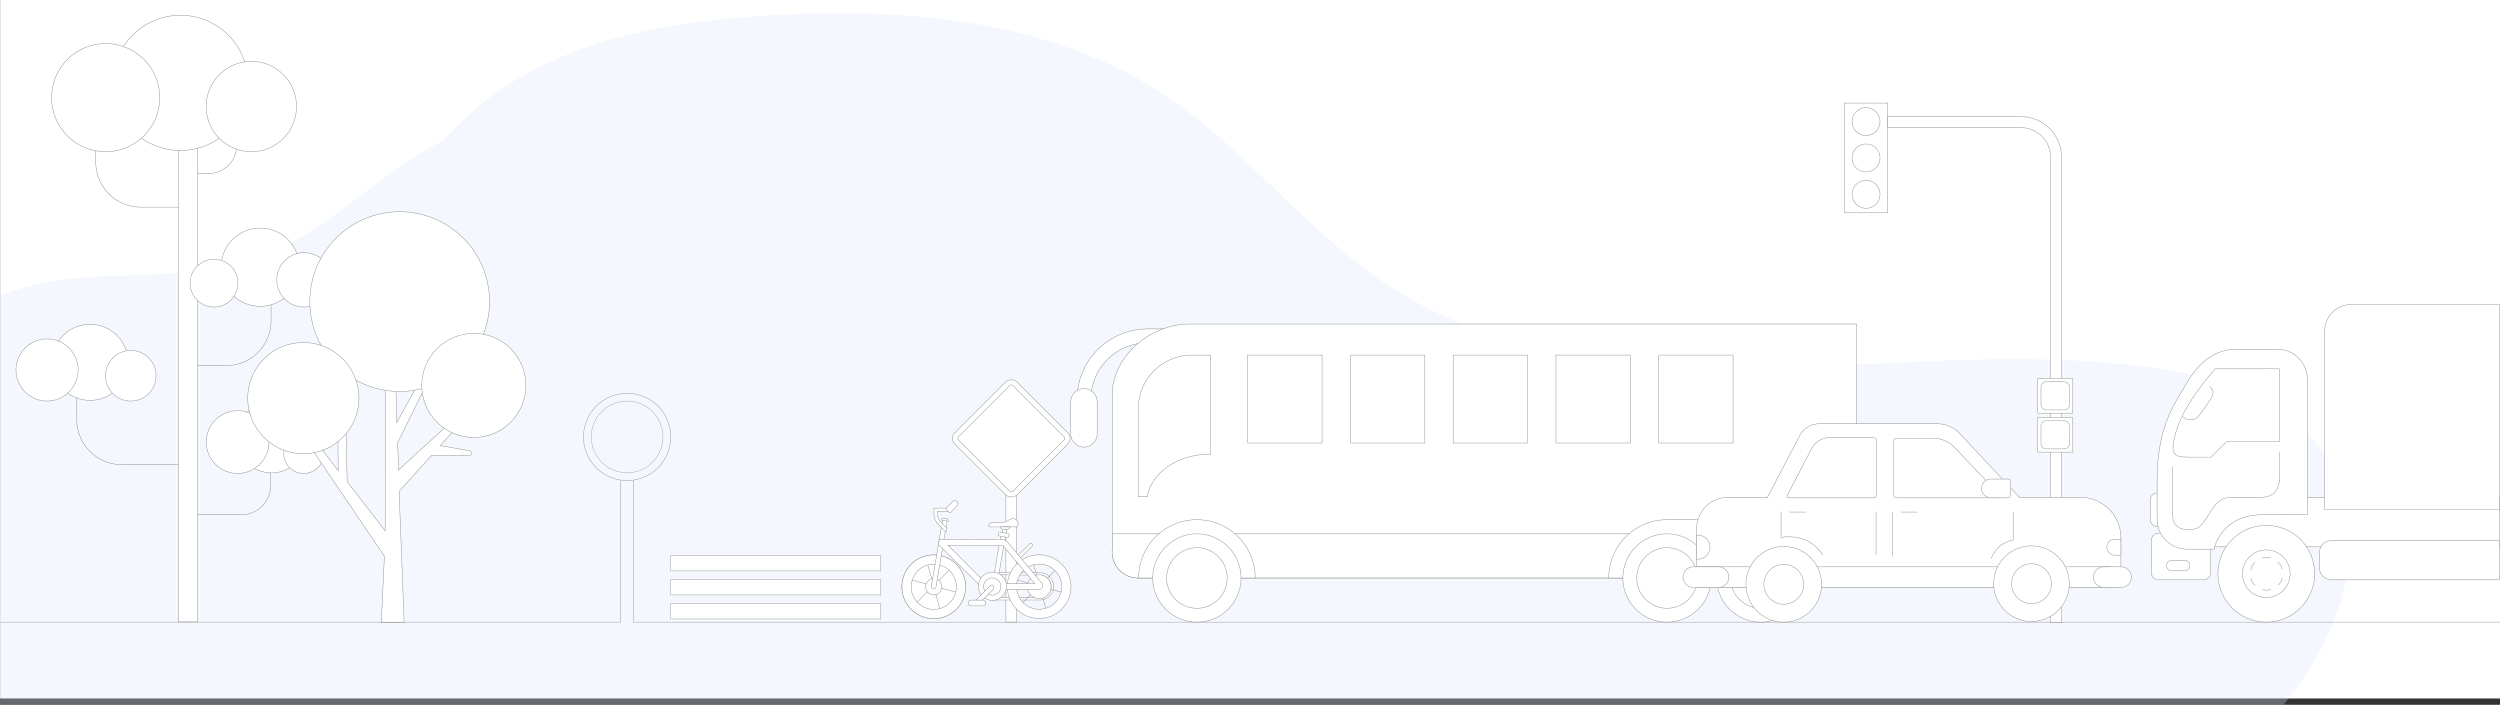 <svg xmlns="http://www.w3.org/2000/svg" width="1366.071" height="385.109" viewBox="0 0 1366.071 385.109">
  <rect x="0" y="0" width="1366.071" height="385.109" fill="#333333" stroke="none"/>
  <defs>
    <style>
      .cls-1, .cls-4, .cls-5 {
        fill: #fff;
      }

      .cls-2 {
        opacity: 0.3;
      }

      .cls-3 {
        fill: #dbe8fb;
      }

      .cls-4, .cls-5, .cls-6, .cls-7, .cls-8, .cls-9 {
        stroke: #888;
        stroke-miterlimit: 10;
      }

      .cls-4 {
        stroke-width: 0.216px;
      }

      .cls-5, .cls-6 {
        stroke-width: 0.242px;
      }

      .cls-6, .cls-7, .cls-8, .cls-9 {
        fill: none;
      }

      .cls-7 {
        stroke-width: 0.222px;
      }

      .cls-8 {
        stroke-width: 0.183px;
      }

      .cls-9 {
        stroke-width: 0.241px;
      }
    </style>
  </defs>
  <g id="Camada_5" data-name="Camada 5" transform="translate(0.071 -131.787)">
    <rect id="Retângulo_36" data-name="Retângulo 36" class="cls-1" width="1366" height="381.67" transform="translate(0 131.787)"/>
    <g id="Grupo_165" data-name="Grupo 165" class="cls-2">
      <path id="Caminho_469" data-name="Caminho 469" class="cls-3" d="M1273.709,385.325q-13.3-23.25-42.35-37.05-23.55-11.19-56.75-15.85-42.96-6-105.6-3.85-12.96.4-53,2.35-33.1,1.65-53.05,2-60.66,1.2-106.3-7.45-56.7-10.74-97.7-37.55a286.564,286.564,0,0,1-32.1-24.75q-10.2-8.895-29.9-27.8-19.605-18.84-29.85-27.8a287.346,287.346,0,0,0-32.15-24.75q-42.81-27.945-101.9-38-48.45-8.25-110.7-4.75-37.005,2.16-64.1,7.45-34.26,6.66-60.9,19.55a168.808,168.808,0,0,0-52,37.9q-1.635,1.785-3.2,3.55a148.648,148.648,0,0,0-14.95,8.4q-8.85,5.61-21.25,14.85-13.8,10.5-20.75,15.6-25.2,18.45-44.5,25.3-15,5.4-35.1,7.5-10.755,1.11-36.35,2.05-23.46.855-36.15,2.55a136.213,136.213,0,0,0-33.18,8.5V516.9h1247.68q3.48-4.185,6.75-8.57,21.45-28.8,27.75-60.45Q1289.249,412.235,1273.709,385.325Z"/>
    </g>
    <rect id="Retângulo_37" data-name="Retângulo 37" class="cls-4" width="114.743" height="8.39" transform="translate(366.426 435.343)"/>
    <rect id="Retângulo_38" data-name="Retângulo 38" class="cls-4" width="114.743" height="8.39" transform="translate(366.426 448.475)"/>
    <rect id="Retângulo_39" data-name="Retângulo 39" class="cls-4" width="114.743" height="8.39" transform="translate(366.426 461.607)"/>
    <g id="Grupo_170" data-name="Grupo 170">
      <rect id="Retângulo_40" data-name="Retângulo 40" class="cls-5" width="23.662" height="59.956" transform="translate(1007.757 188.116)"/>
      <g id="Grupo_166" data-name="Grupo 166">
        <circle id="Elipse_7" data-name="Elipse 7" class="cls-5" cx="7.655" cy="7.655" r="7.655" transform="translate(1011.933 190.569)"/>
        <circle id="Elipse_8" data-name="Elipse 8" class="cls-5" cx="7.655" cy="7.655" r="7.655" transform="translate(1011.933 210.438)"/>
        <circle id="Elipse_9" data-name="Elipse 9" class="cls-5" cx="7.655" cy="7.655" r="7.655" transform="translate(1011.933 230.308)"/>
      </g>
      <g id="Grupo_169" data-name="Grupo 169">
        <path id="Caminho_470" data-name="Caminho 470" class="cls-5" d="M1126.394,472.024h-6V217.629a16.116,16.116,0,0,0-16.1-16.1H1031.42v-6H1104.3a22.123,22.123,0,0,1,22.1,22.1Z"/>
        <g id="Grupo_167" data-name="Grupo 167">
          <rect id="Retângulo_41" data-name="Retângulo 41" class="cls-5" width="19.18" height="18.905" transform="translate(1113.392 338.644)"/>
          <rect id="Retângulo_42" data-name="Retângulo 42" class="cls-5" width="15.61" height="15.386" rx="2.864" transform="translate(1115.177 340.403)"/>
        </g>
        <g id="Grupo_168" data-name="Grupo 168">
          <rect id="Retângulo_43" data-name="Retângulo 43" class="cls-5" width="19.18" height="18.905" transform="translate(1113.392 359.922)"/>
          <rect id="Retângulo_44" data-name="Retângulo 44" class="cls-5" width="15.61" height="15.386" rx="2.864" transform="translate(1115.177 361.681)"/>
        </g>
      </g>
    </g>
    <g id="Grupo_193" data-name="Grupo 193">
      <g id="Grupo_171" data-name="Grupo 171">
        <path id="Caminho_471" data-name="Caminho 471" class="cls-6" d="M147.8,386.42v10.739a15.939,15.939,0,0,1-15.924,15.924H102.622"/>
      </g>
      <g id="Grupo_172" data-name="Grupo 172">
        <path id="Caminho_472" data-name="Caminho 472" class="cls-6" d="M129.286,195.493v15.756A15.367,15.367,0,0,1,113.934,226.6H102.622"/>
      </g>
      <g id="Grupo_173" data-name="Grupo 173">
        <path id="Caminho_473" data-name="Caminho 473" class="cls-6" d="M102.622,385.68H66.459A24.59,24.59,0,0,1,41.9,361.118V333.841"/>
      </g>
      <g id="Grupo_174" data-name="Grupo 174">
        <path id="Caminho_474" data-name="Caminho 474" class="cls-6" d="M148.046,289.4v17.651a24.6,24.6,0,0,1-24.565,24.566h-19.87"/>
      </g>
      <g id="Grupo_175" data-name="Grupo 175">
        <path id="Caminho_475" data-name="Caminho 475" class="cls-6" d="M102.622,244.968h-25.8A24.588,24.588,0,0,1,52.265,220.4V199.052"/>
      </g>
      <g id="Grupo_176" data-name="Grupo 176">
        <path id="Caminho_476" data-name="Caminho 476" class="cls-5" d="M107.807,471.59H97.44V174.612h52.582v10.37H107.807Z"/>
      </g>
      <g id="Grupo_180" data-name="Grupo 180">
        <g id="Grupo_177" data-name="Grupo 177">
          <path id="Caminho_477" data-name="Caminho 477" class="cls-5" d="M135.481,177.078a36.943,36.943,0,1,1-36.942-36.941A36.943,36.943,0,0,1,135.481,177.078Z"/>
        </g>
        <g id="Grupo_178" data-name="Grupo 178">
          <path id="Caminho_478" data-name="Caminho 478" class="cls-5" d="M87.2,185.141a29.541,29.541,0,1,1-29.54-29.54A29.541,29.541,0,0,1,87.2,185.141Z"/>
        </g>
        <g id="Grupo_179" data-name="Grupo 179">
          <path id="Caminho_479" data-name="Caminho 479" class="cls-5" d="M161.962,190a24.683,24.683,0,1,1-24.683-24.679A24.684,24.684,0,0,1,161.962,190Z"/>
        </g>
      </g>
      <g id="Grupo_184" data-name="Grupo 184">
        <g id="Grupo_181" data-name="Grupo 181">
          <path id="Caminho_480" data-name="Caminho 480" class="cls-5" d="M163.5,277.788A21.378,21.378,0,1,1,142.12,256.41,21.382,21.382,0,0,1,163.5,277.788Z"/>
        </g>
        <g id="Grupo_182" data-name="Grupo 182">
          <path id="Caminho_481" data-name="Caminho 481" class="cls-5" d="M129.929,286.509a13.064,13.064,0,1,1-13.064-13.063A13.06,13.06,0,0,1,129.929,286.509Z"/>
        </g>
        <g id="Grupo_183" data-name="Grupo 183">
          <path id="Caminho_482" data-name="Caminho 482" class="cls-5" d="M180.9,284.722a14.851,14.851,0,1,1-14.852-14.85A14.849,14.849,0,0,1,180.9,284.722Z"/>
        </g>
      </g>
      <g id="Grupo_188" data-name="Grupo 188">
        <g id="Grupo_185" data-name="Grupo 185">
          <path id="Caminho_483" data-name="Caminho 483" class="cls-5" d="M69.92,329.775a20.783,20.783,0,1,1-20.785-20.783A20.784,20.784,0,0,1,69.92,329.775Z"/>
        </g>
        <g id="Grupo_186" data-name="Grupo 186">
          <path id="Caminho_484" data-name="Caminho 484" class="cls-5" d="M42.617,333.96a16.973,16.973,0,1,1-16.973-16.972A16.97,16.97,0,0,1,42.617,333.96Z"/>
        </g>
        <g id="Grupo_187" data-name="Grupo 187">
          <path id="Caminho_485" data-name="Caminho 485" class="cls-5" d="M85.208,337.123A13.812,13.812,0,1,1,71.4,323.311,13.808,13.808,0,0,1,85.208,337.123Z"/>
        </g>
      </g>
      <g id="Grupo_192" data-name="Grupo 192">
        <g id="Grupo_189" data-name="Grupo 189">
          <path id="Caminho_486" data-name="Caminho 486" class="cls-5" d="M167.578,370.941A19.242,19.242,0,1,1,148.336,351.7,19.241,19.241,0,0,1,167.578,370.941Z"/>
        </g>
        <g id="Grupo_190" data-name="Grupo 190">
          <path id="Caminho_487" data-name="Caminho 487" class="cls-5" d="M146.915,373.348a17.131,17.131,0,1,1-17.133-17.131A17.132,17.132,0,0,1,146.915,373.348Z"/>
        </g>
        <g id="Grupo_191" data-name="Grupo 191">
          <path id="Caminho_488" data-name="Caminho 488" class="cls-5" d="M176.826,379.573a10.91,10.91,0,1,1-10.908-10.911A10.905,10.905,0,0,1,176.826,379.573Z"/>
        </g>
      </g>
    </g>
    <g id="Grupo_197" data-name="Grupo 197">
      <path id="Caminho_489" data-name="Caminho 489" class="cls-5" d="M269.543,341.129,217.672,388.6l-.442-14.946,20.349-41.3s-3.434-1.35-3.65-.973l-17.145,31.274c-2.026-68.376-1.6-66.062-2.26-66.062-.69,0-.392-1.016-1.191,25.906l-11.268-9.875a.818.818,0,0,0-1.184,1.117l9.813,15.64-.3,92.482L189.643,395l-.784-34.125c-.112-1.931-4.18-1.708-4.3.227l.146,27.847-24.58-32.181c-.607-.783-3.59.013-3.048.838l52.907,78.085-1.695,36.244h12.477l-2.743-71.649,17.739-19.708,20.408.127a1.332,1.332,0,0,0,.237-2.643l-15.9-2.76,29.948-33.269A.643.643,0,0,0,269.543,341.129Z"/>
      <g id="Grupo_194" data-name="Grupo 194">
        <circle id="Elipse_10" data-name="Elipse 10" class="cls-5" cx="49.103" cy="49.103" r="49.103" transform="translate(169.22 247.48)"/>
      </g>
      <g id="Grupo_195" data-name="Grupo 195">
        <path id="Caminho_490" data-name="Caminho 490" class="cls-5" d="M196.064,349.347a30.379,30.379,0,1,1-30.379-30.377A30.381,30.381,0,0,1,196.064,349.347Z"/>
      </g>
      <g id="Grupo_196" data-name="Grupo 196">
        <circle id="Elipse_11" data-name="Elipse 11" class="cls-5" cx="28.448" cy="28.448" r="28.448" transform="translate(230.397 313.952)"/>
      </g>
    </g>
    <g id="Grupo_198" data-name="Grupo 198">
      <rect id="Retângulo_45" data-name="Retângulo 45" class="cls-5" width="5.885" height="105.726" transform="translate(549.592 366.009)"/>
      <path id="Caminho_491" data-name="Caminho 491" class="cls-7" d="M346.052,394.1v77.637H1366"/>
      <path id="Caminho_492" data-name="Caminho 492" class="cls-7" d="M339.154,394.1v77.637H0"/>
      <path id="Caminho_493" data-name="Caminho 493" class="cls-7" d="M366.426,370.526A23.823,23.823,0,1,1,342.6,346.711,23.818,23.818,0,0,1,366.426,370.526Z"/>
      <path id="Caminho_494" data-name="Caminho 494" class="cls-8" d="M362.179,370.527a19.576,19.576,0,1,1-19.576-19.57A19.571,19.571,0,0,1,362.179,370.527Z"/>
      <rect id="Retângulo_46" data-name="Retângulo 46" class="cls-5" width="48.003" height="48.003" rx="4.402" transform="translate(518.592 371.34) rotate(-45)"/>
      <rect id="Retângulo_47" data-name="Retângulo 47" class="cls-9" width="42.053" height="42.053" rx="1.064" transform="translate(522.799 371.34) rotate(-45)"/>
    </g>
    <g id="Grupo_201" data-name="Grupo 201">
      <path id="Caminho_495" data-name="Caminho 495" class="cls-5" d="M1365.71,403.71V430.6H1194.42c-3.88,0-7.02-2.64-7.02-5.9V409.61c0-3.26,3.14-5.9,7.02-5.9Z"/>
      <path id="Caminho_496" data-name="Caminho 496" class="cls-5" d="M1175.549,444.571a3.926,3.926,0,0,0,3.757,4.076h24.756a3.926,3.926,0,0,0,3.756-4.076V427.165a3.924,3.924,0,0,0-3.756-4.075h-24.756a3.925,3.925,0,0,0-3.757,4.075Z"/>
      <path id="Caminho_497" data-name="Caminho 497" class="cls-5" d="M1174.875,415.672a3.758,3.758,0,0,0,3.756,3.758h0a3.759,3.759,0,0,0,3.757-3.758V404.981a3.758,3.758,0,0,0-3.757-3.757h0a3.757,3.757,0,0,0-3.756,3.757Z"/>
      <g id="Grupo_199" data-name="Grupo 199">
        <path id="Caminho_498" data-name="Caminho 498" class="cls-5" d="M1193.079,344.006c4.511-7.843,12.716-21.384,28.9-21.384h22.341a16.385,16.385,0,0,1,16.384,16.384v74.055c-1.965-.079-13.863-.517-26.008.012-21.407.931-24.852,18.494-24.852,18.494l.062.288h-14.889a16.384,16.384,0,0,1-16.383-16.383v-20.6C1178.631,365.392,1187.879,353.054,1193.079,344.006Z"/>
        <line id="Linha_3" data-name="Linha 3" class="cls-6" x1="15.315" transform="translate(1224.289 382.441)"/>
        <path id="Caminho_499" data-name="Caminho 499" class="cls-5" d="M1245.386,333.315V373.2h-28.9l-8.381,8.38h-8.958c-10.4,0-14.441.713-10.113-14.161,4.623-15.894,21.384-34.1,21.384-34.1Z"/>
        <path id="Caminho_500" data-name="Caminho 500" class="cls-5" d="M1245.674,378.538v12.573c0,5.49-1.158,12.426-10.4,12.426h-12.138c-6.068,0-9.826-.869-15.314,7.8s-6.069,9.826-12.716,9.826c-9.825,0-7.946-10.693-7.946-10.693V386.622"/>
        <path id="Caminho_501" data-name="Caminho 501" class="cls-5" d="M1207.149,343.052s3.558,1.533,1.245,5.868a87.354,87.354,0,0,1-7.512,10.691s-3.757,3.758-8.381-.288"/>
      </g>
      <path id="Caminho_502" data-name="Caminho 502" class="cls-5" d="M1365.71,427.23v21.39H1273.9a6.555,6.555,0,0,1-6.55-6.56v-8.28a6.565,6.565,0,0,1,6.55-6.55Z"/>
      <g id="Grupo_200" data-name="Grupo 200">
        <circle id="Elipse_12" data-name="Elipse 12" class="cls-5" cx="26.441" cy="26.441" r="26.441" transform="translate(1211.863 418.853)"/>
        <path id="Caminho_503" data-name="Caminho 503" class="cls-5" d="M1225.3,445.294a13,13,0,1,0,13-13.006A13,13,0,0,0,1225.3,445.294Z"/>
        <path id="Caminho_504" data-name="Caminho 504" class="cls-5" d="M1240.615,436.767a5.269,5.269,0,0,0-4.622.147"/>
        <path id="Caminho_505" data-name="Caminho 505" class="cls-5" d="M1246.916,442.908a5.275,5.275,0,0,0-2.44-3.931"/>
        <path id="Caminho_506" data-name="Caminho 506" class="cls-5" d="M1244.748,451.433a5.272,5.272,0,0,0,2.186-4.078"/>
        <path id="Caminho_507" data-name="Caminho 507" class="cls-5" d="M1236.281,453.817a5.27,5.27,0,0,0,4.624-.145"/>
        <path id="Caminho_508" data-name="Caminho 508" class="cls-5" d="M1229.982,447.678a5.274,5.274,0,0,0,2.438,3.933"/>
        <path id="Caminho_509" data-name="Caminho 509" class="cls-5" d="M1232.15,439.153a5.275,5.275,0,0,0-2.186,4.078"/>
      </g>
      <path id="Caminho_510" data-name="Caminho 510" class="cls-5" d="M1183.833,440.815a2.89,2.89,0,0,0,2.889,2.889h6.936a2.889,2.889,0,0,0,2.889-2.889h0a2.889,2.889,0,0,0-2.889-2.891h-6.936a2.89,2.89,0,0,0-2.889,2.891Z"/>
      <path id="Caminho_511" data-name="Caminho 511" class="cls-5" d="M1365.71,298.16V410.28h-95.47V312.66a14.5,14.5,0,0,1,14.5-14.5Z"/>
    </g>
    <g id="Grupo_206" data-name="Grupo 206">
      <path id="Caminho_512" data-name="Caminho 512" class="cls-5" d="M596.021,350.087h-7.572a38.617,38.617,0,0,1,38.572-38.575h19.658v7.574H627.021A31.035,31.035,0,0,0,596.021,350.087Z"/>
      <path id="Caminho_513" data-name="Caminho 513" class="cls-5" d="M1014.442,308.846V431.773A15.827,15.827,0,0,1,998.6,447.61H621.879a14.235,14.235,0,0,1-14.162-15.748V344.843c2.171-20.453,21.89-36,42.445-36Z"/>
      <path id="Caminho_514" data-name="Caminho 514" class="cls-5" d="M1014.442,423.491v8.282A15.827,15.827,0,0,1,998.6,447.61H621.879a14.235,14.235,0,0,1-14.162-15.748v-8.371Z"/>
      <path id="Caminho_515" data-name="Caminho 515" class="cls-5" d="M622.1,447.618a31.849,31.849,0,1,1,63.7,0Z"/>
      <path id="Caminho_516" data-name="Caminho 516" class="cls-5" d="M993.6,447.618a31.85,31.85,0,0,0-31.852-31.849H910.839a31.849,31.849,0,0,0-31.85,31.849Z"/>
      <path id="Caminho_517" data-name="Caminho 517" class="cls-5" d="M661.317,364.46c.023,5.579.068,10.974.158,15.6-21.868-.329-33.678,14.007-34.551,23.055h-5.045V355.23a28.681,28.681,0,0,1,.465-5.148,29.394,29.394,0,0,1,28.949-24.267h10.182s-.125,11.054-.158,24.267C661.3,354.742,661.3,359.663,661.317,364.46Z"/>
      <g id="Grupo_202" data-name="Grupo 202">
        <rect id="Retângulo_48" data-name="Retângulo 48" class="cls-5" width="40.65" height="48.046" transform="translate(681.694 325.815)"/>
        <rect id="Retângulo_49" data-name="Retângulo 49" class="cls-5" width="40.652" height="48.046" transform="translate(737.845 325.815)"/>
        <rect id="Retângulo_50" data-name="Retângulo 50" class="cls-5" width="40.651" height="48.046" transform="translate(793.995 325.815)"/>
        <rect id="Retângulo_51" data-name="Retângulo 51" class="cls-5" width="40.652" height="48.046" transform="translate(850.144 325.815)"/>
        <rect id="Retângulo_52" data-name="Retângulo 52" class="cls-5" width="40.652" height="48.046" transform="translate(906.295 325.815)"/>
      </g>
      <g id="Grupo_203" data-name="Grupo 203">
        <path id="Caminho_518" data-name="Caminho 518" class="cls-5" d="M653.952,467.947a20.332,20.332,0,1,1,20.332-20.329A20.354,20.354,0,0,1,653.952,467.947Z"/>
        <path id="Caminho_519" data-name="Caminho 519" class="cls-5" d="M653.952,431.069a16.546,16.546,0,1,1-16.544,16.549,16.567,16.567,0,0,1,16.544-16.549Zm0-7.573a24.119,24.119,0,1,0,24.121,24.122A24.12,24.12,0,0,0,653.952,423.5Z"/>
      </g>
      <g id="Grupo_204" data-name="Grupo 204">
        <path id="Caminho_520" data-name="Caminho 520" class="cls-5" d="M962.069,467.947A20.332,20.332,0,1,1,982.4,447.618,20.353,20.353,0,0,1,962.069,467.947Z"/>
        <path id="Caminho_521" data-name="Caminho 521" class="cls-5" d="M962.069,431.069a16.546,16.546,0,1,1-16.545,16.549,16.567,16.567,0,0,1,16.545-16.549Zm0-7.573a24.119,24.119,0,1,0,24.118,24.122A24.122,24.122,0,0,0,962.069,423.5Z"/>
      </g>
      <g id="Grupo_205" data-name="Grupo 205">
        <path id="Caminho_522" data-name="Caminho 522" class="cls-5" d="M910.839,467.947a20.332,20.332,0,1,1,20.331-20.329A20.356,20.356,0,0,1,910.839,467.947Z"/>
        <path id="Caminho_523" data-name="Caminho 523" class="cls-5" d="M910.839,431.069a16.546,16.546,0,1,1-16.544,16.549,16.567,16.567,0,0,1,16.544-16.549Zm0-7.573a24.119,24.119,0,1,0,24.117,24.122A24.122,24.122,0,0,0,910.839,423.5Z"/>
      </g>
      <path id="Caminho_524" data-name="Caminho 524" class="cls-5" d="M599.446,368.895a7.212,7.212,0,0,1-14.424,0V351.359a7.212,7.212,0,1,1,14.424,0Z"/>
    </g>
    <g id="Grupo_207" data-name="Grupo 207">
      <path id="Caminho_525" data-name="Caminho 525" class="cls-5" d="M965.709,403.569l17.608-33.7a12.175,12.175,0,0,1,10.767-6.522h64.342a17,17,0,0,1,12.388,5.372l32.644,34.855h33.311a22.076,22.076,0,0,1,22.076,22.074V452.8H926.954V421.229c0-9.753,7.417-17.66,17.171-17.66Z"/>
      <rect id="Retângulo_53" data-name="Retângulo 53" class="cls-5" width="226.004" height="11.281" transform="translate(926.954 441.516)"/>
      <path id="Caminho_526" data-name="Caminho 526" class="cls-5" d="M919.6,447.159a5.64,5.64,0,0,0,5.641,5.638h13.629a5.641,5.641,0,1,0,0-11.281H925.237A5.641,5.641,0,0,0,919.6,447.159Z"/>
      <path id="Caminho_527" data-name="Caminho 527" class="cls-5" d="M1143.852,447.159a5.64,5.64,0,0,0,5.641,5.638h9.352a5.641,5.641,0,1,0,0-11.281h-9.352A5.642,5.642,0,0,0,1143.852,447.159Z"/>
      <path id="Caminho_528" data-name="Caminho 528" class="cls-5" d="M976.452,402.615a.82.82,0,0,0,.728,1.2h46.626a1.352,1.352,0,0,0,1.351-1.352V372.279a1.352,1.352,0,0,0-1.351-1.352h-24.1a11.158,11.158,0,0,0-9.878,6Z"/>
      <path id="Caminho_529" data-name="Caminho 529" class="cls-5" d="M1093.223,402.848a.572.572,0,0,1-.414.967H1036.09a1.335,1.335,0,0,1-1.335-1.335V372.675a1.335,1.335,0,0,1,1.335-1.335h20.463a15.6,15.6,0,0,1,11.274,4.833Z"/>
      <path id="Caminho_530" data-name="Caminho 530" class="cls-5" d="M1089.342,450.732A20.654,20.654,0,1,0,1110,430.078,20.653,20.653,0,0,0,1089.342,450.732Z"/>
      <path id="Caminho_531" data-name="Caminho 531" class="cls-5" d="M1099.992,411.594v15.174c-6.308,1.764-9.042,3.9-12.126,10.227"/>
      <line id="Linha_4" data-name="Linha 4" class="cls-5" y1="24.333" transform="translate(1034.019 411.594)"/>
      <path id="Caminho_532" data-name="Caminho 532" class="cls-5" d="M953.975,451.082a20.654,20.654,0,1,0,20.656-20.656A20.655,20.655,0,0,0,953.975,451.082Z"/>
      <path id="Caminho_533" data-name="Caminho 533" class="cls-5" d="M1099.114,450.732A10.882,10.882,0,1,0,1110,439.851,10.883,10.883,0,0,0,1099.114,450.732Z"/>
      <path id="Caminho_534" data-name="Caminho 534" class="cls-5" d="M963.748,451.082A10.883,10.883,0,1,0,974.631,440.2,10.883,10.883,0,0,0,963.748,451.082Z"/>
      <line id="Linha_5" data-name="Linha 5" class="cls-5" y2="23.762" transform="translate(1025.068 411.346)"/>
      <path id="Caminho_535" data-name="Caminho 535" class="cls-5" d="M995.869,435.109c-7.715-12.678-22.224-9.721-22.714-9.688V411.346"/>
      <path id="Caminho_536" data-name="Caminho 536" class="cls-5" d="M1155.445,435.137a4.354,4.354,0,0,1,0-8.707h3.332c.027.448.068.893.068,1.349v7.358Z"/>
      <path id="Caminho_537" data-name="Caminho 537" class="cls-5" d="M926.954,424.237h.832a6.547,6.547,0,1,1,0,13.094h-.832Z"/>
      <path id="Caminho_538" data-name="Caminho 538" class="cls-5" d="M1082.708,398.675a5.141,5.141,0,0,0,5.14,5.14h9.182a1.472,1.472,0,0,0,1.471-1.472v-7.336a1.472,1.472,0,0,0-1.471-1.472h-9.182A5.14,5.14,0,0,0,1082.708,398.675Z"/>
      <line id="Linha_6" data-name="Linha 6" class="cls-5" x2="9.145" transform="translate(1038.628 411.594)"/>
      <line id="Linha_7" data-name="Linha 7" class="cls-5" x2="9.145" transform="translate(977.738 411.594)"/>
    </g>
    <g id="Grupo_246" data-name="Grupo 246">
      <g id="Grupo_208" data-name="Grupo 208">
        <path id="Caminho_539" data-name="Caminho 539" class="cls-5" d="M568.143,444.814l-25.327-.235,1.9,1.266,23.412.235a6.15,6.15,0,1,1,.009,12.3H545.347l-2.531,1.265h25.32a7.416,7.416,0,1,0,.007-14.831Z"/>
      </g>
      <g id="Grupo_210" data-name="Grupo 210">
        <g id="Grupo_209" data-name="Grupo 209">
          <path id="Caminho_540" data-name="Caminho 540" class="cls-5" d="M557.294,436.876l-1.342-1.342,6.606-6.606a.949.949,0,0,1,1.342,1.342Z"/>
        </g>
      </g>
      <g id="Grupo_212" data-name="Grupo 212">
        <g id="Grupo_211" data-name="Grupo 211">
          <line id="Linha_8" data-name="Linha 8" class="cls-5" x2="26.566" y2="7.267" transform="translate(554.987 448.52)"/>
          <line id="Linha_9" data-name="Linha 9" class="cls-5" x1="7.498" y1="27.371" transform="translate(564.428 439.077)"/>
          <line id="Linha_10" data-name="Linha 10" class="cls-5" x1="19.201" y2="19.202" transform="translate(558.431 442.263)"/>
        </g>
      </g>
      <g id="Grupo_214" data-name="Grupo 214">
        <g id="Grupo_213" data-name="Grupo 213">
          <path id="Caminho_541" data-name="Caminho 541" class="cls-5" d="M567.751,469.76a17.4,17.4,0,1,1,17.4-17.4A17.422,17.422,0,0,1,567.751,469.76Zm0-29.741a12.339,12.339,0,1,0,12.34,12.339A12.353,12.353,0,0,0,567.751,440.019Z"/>
        </g>
      </g>
      <g id="Grupo_219" data-name="Grupo 219">
        <g id="Grupo_215" data-name="Grupo 215">
          <rect id="Retângulo_54" data-name="Retângulo 54" class="cls-5" width="0.422" height="28.159" transform="translate(509.693 438.196)"/>
        </g>
        <g id="Grupo_216" data-name="Grupo 216">
          <rect id="Retângulo_55" data-name="Retângulo 55" class="cls-5" width="28.159" height="0.421" transform="translate(495.824 452.065)"/>
        </g>
        <g id="Grupo_217" data-name="Grupo 217">
          <rect id="Retângulo_56" data-name="Retângulo 56" class="cls-5" width="28.159" height="0.421" transform="translate(499.784 462.068) rotate(-44.915)"/>
        </g>
        <g id="Grupo_218" data-name="Grupo 218">
          <rect id="Retângulo_57" data-name="Retângulo 57" class="cls-5" width="0.421" height="28.159" transform="translate(499.808 442.459) rotate(-44.946)"/>
        </g>
      </g>
      <g id="Grupo_225" data-name="Grupo 225">
        <path id="Caminho_542" data-name="Caminho 542" class="cls-5" d="M510.167,435.031a17.4,17.4,0,1,0,17.4,17.4A17.423,17.423,0,0,0,510.167,435.031Z"/>
        <g id="Grupo_220" data-name="Grupo 220">
          <line id="Linha_11" data-name="Linha 11" class="cls-5" x2="26.566" y2="7.267" transform="translate(497.066 448.428)"/>
          <line id="Linha_12" data-name="Linha 12" class="cls-5" x1="7.498" y1="27.37" transform="translate(506.507 438.985)"/>
          <line id="Linha_13" data-name="Linha 13" class="cls-5" x1="19.201" y2="19.202" transform="translate(500.509 442.171)"/>
        </g>
        <g id="Grupo_224" data-name="Grupo 224">
          <g id="Grupo_222" data-name="Grupo 222">
            <g id="Grupo_221" data-name="Grupo 221">
              <path id="Caminho_543" data-name="Caminho 543" class="cls-5" d="M510.167,469.835a17.4,17.4,0,1,1,17.4-17.4A17.422,17.422,0,0,1,510.167,469.835Zm0-29.741a12.34,12.34,0,1,0,12.34,12.339A12.354,12.354,0,0,0,510.167,440.094Z"/>
            </g>
          </g>
          <g id="Grupo_223" data-name="Grupo 223">
            <path id="Caminho_544" data-name="Caminho 544" class="cls-5" d="M514.6,452.433a4.429,4.429,0,1,1-4.43-4.429A4.43,4.43,0,0,1,514.6,452.433Z"/>
          </g>
        </g>
      </g>
      <g id="Grupo_227" data-name="Grupo 227">
        <g id="Grupo_226" data-name="Grupo 226">
          <rect id="Retângulo_58" data-name="Retângulo 58" class="cls-5" width="5.588" height="2.096" transform="translate(547.069 425.414) rotate(-78.366)"/>
        </g>
      </g>
      <g id="Grupo_228" data-name="Grupo 228">
        <path id="Caminho_545" data-name="Caminho 545" class="cls-5" d="M574.277,452.358a6.486,6.486,0,1,1-6.485-6.486A6.486,6.486,0,0,1,574.277,452.358Z"/>
      </g>
      <g id="Grupo_229" data-name="Grupo 229">
        <path id="Caminho_546" data-name="Caminho 546" class="cls-5" d="M511.169,451.221a.95.95,0,1,1-.949-.949A.949.949,0,0,1,511.169,451.221Z"/>
      </g>
      <g id="Grupo_232" data-name="Grupo 232">
        <g id="Grupo_230" data-name="Grupo 230">
          <path id="Caminho_547" data-name="Caminho 547" class="cls-5" d="M551.126,419.713h3.931a1.029,1.029,0,0,0,.966-.574,2.789,2.789,0,0,0,.232-1.113,2.846,2.846,0,0,0-2.847-2.847,2.81,2.81,0,0,0-1.017.189c-1.444.559-2.671,1.814-4.22,1.814H542.65a2.531,2.531,0,0,0-2.451,1.9.531.531,0,0,0,.553.632Z"/>
        </g>
        <g id="Grupo_231" data-name="Grupo 231">
          <path id="Caminho_548" data-name="Caminho 548" class="cls-5" d="M551.813,419.7a1.226,1.226,0,0,1-1.226,1.226h-2.808a1.225,1.225,0,0,1-1.226-1.226h5.26Z"/>
        </g>
      </g>
      <g id="Grupo_234" data-name="Grupo 234">
        <g id="Grupo_233" data-name="Grupo 233">
          <path id="Caminho_549" data-name="Caminho 549" class="cls-5" d="M511.378,452.5a1.266,1.266,0,1,1-2.5-.421l6.152-36.6,2.5.42Z"/>
        </g>
      </g>
      <g id="Grupo_235" data-name="Grupo 235">
        <rect id="Retângulo_59" data-name="Retângulo 59" class="cls-5" width="27.562" height="2.531" transform="matrix(0.167, -0.986, 0.986, 0.167, 541.604, 454.839)"/>
      </g>
      <g id="Grupo_236" data-name="Grupo 236">
        <rect id="Retângulo_60" data-name="Retângulo 60" class="cls-5" width="2.847" height="2.578" transform="matrix(0.181, -0.983, 0.983, 0.181, 546.535, 426.612)"/>
      </g>
      <g id="Grupo_237" data-name="Grupo 237">
        <path id="Retângulo_61" data-name="Retângulo 61" class="cls-5" d="M.633,0h.95a.632.632,0,0,1,.632.632v4.43a.633.633,0,0,1-.633.633H.633A.633.633,0,0,1,0,5.062V.633A.633.633,0,0,1,.633,0Z" transform="translate(545.42 424.558) rotate(-79.312)"/>
      </g>
      <path id="Caminho_550" data-name="Caminho 550" class="cls-5" d="M518.5,411.183v-1.74h-8.226v3.006a8.642,8.642,0,0,0,2.515,6.072l3.736,3.736a.326.326,0,0,0,.552-.177l.177-1.05a1.234,1.234,0,0,0-.342-1.071l-2.781-2.78a6.735,6.735,0,0,1-1.959-4.73v-1.266Z"/>
      <g id="Grupo_238" data-name="Grupo 238">
        <path id="Caminho_551" data-name="Caminho 551" class="cls-5" d="M518.076,416.61l-3.658-.671h0a1.266,1.266,0,0,1,1.474-1.016l1.168.214a1.266,1.266,0,0,1,1.016,1.473Z"/>
      </g>
      <path id="Caminho_552" data-name="Caminho 552" class="cls-5" d="M569.155,450.342l-18.574-22.228a4.278,4.278,0,0,0-3.292-1.539l-34.092-.167-.493,2.933,23.555,23.211a4.669,4.669,0,0,0,3.278,1.358h27.951a2.174,2.174,0,0,0,1.667-3.568Zm-29.618.4a1.482,1.482,0,0,1-1.041-.431l-20.577-20.576h29.37a1.135,1.135,0,0,1,.864.4l17.217,20.6Z"/>
      <g id="Grupo_244" data-name="Grupo 244">
        <g id="Grupo_239" data-name="Grupo 239">
          <path id="Caminho_553" data-name="Caminho 553" class="cls-5" d="M542.242,444.438a7.712,7.712,0,1,0,7.712,7.712A7.713,7.713,0,0,0,542.242,444.438Z"/>
        </g>
        <g id="Grupo_240" data-name="Grupo 240">
          <path id="Caminho_554" data-name="Caminho 554" class="cls-5" d="M546.81,452.276a4.694,4.694,0,1,1-4.694-4.694A4.693,4.693,0,0,1,546.81,452.276Z"/>
        </g>
        <g id="Grupo_243" data-name="Grupo 243">
          <g id="Grupo_241" data-name="Grupo 241">
            <path id="Caminho_555" data-name="Caminho 555" class="cls-5" d="M534.63,461.852l-1.8-1.781,8.013-8.094a1.266,1.266,0,1,1,1.8,1.781Z"/>
          </g>
          <g id="Grupo_242" data-name="Grupo 242">
            <path id="Caminho_556" data-name="Caminho 556" class="cls-5" d="M538.533,461.268a1.582,1.582,0,0,1-1.582,1.582h-6.329a1.582,1.582,0,0,1,0-3.164h6.329A1.582,1.582,0,0,1,538.533,461.268Z"/>
          </g>
        </g>
      </g>
      <g id="Grupo_245" data-name="Grupo 245">
        <path id="Caminho_557" data-name="Caminho 557" class="cls-5" d="M522.916,405.842a1.688,1.688,0,0,1,0,2.386l-3.505,3.505a.633.633,0,0,1-.9,0l-1.491-1.491a.631.631,0,0,1,0-.9l3.505-3.5A1.687,1.687,0,0,1,522.916,405.842Z"/>
      </g>
    </g>
  </g>
</svg>
